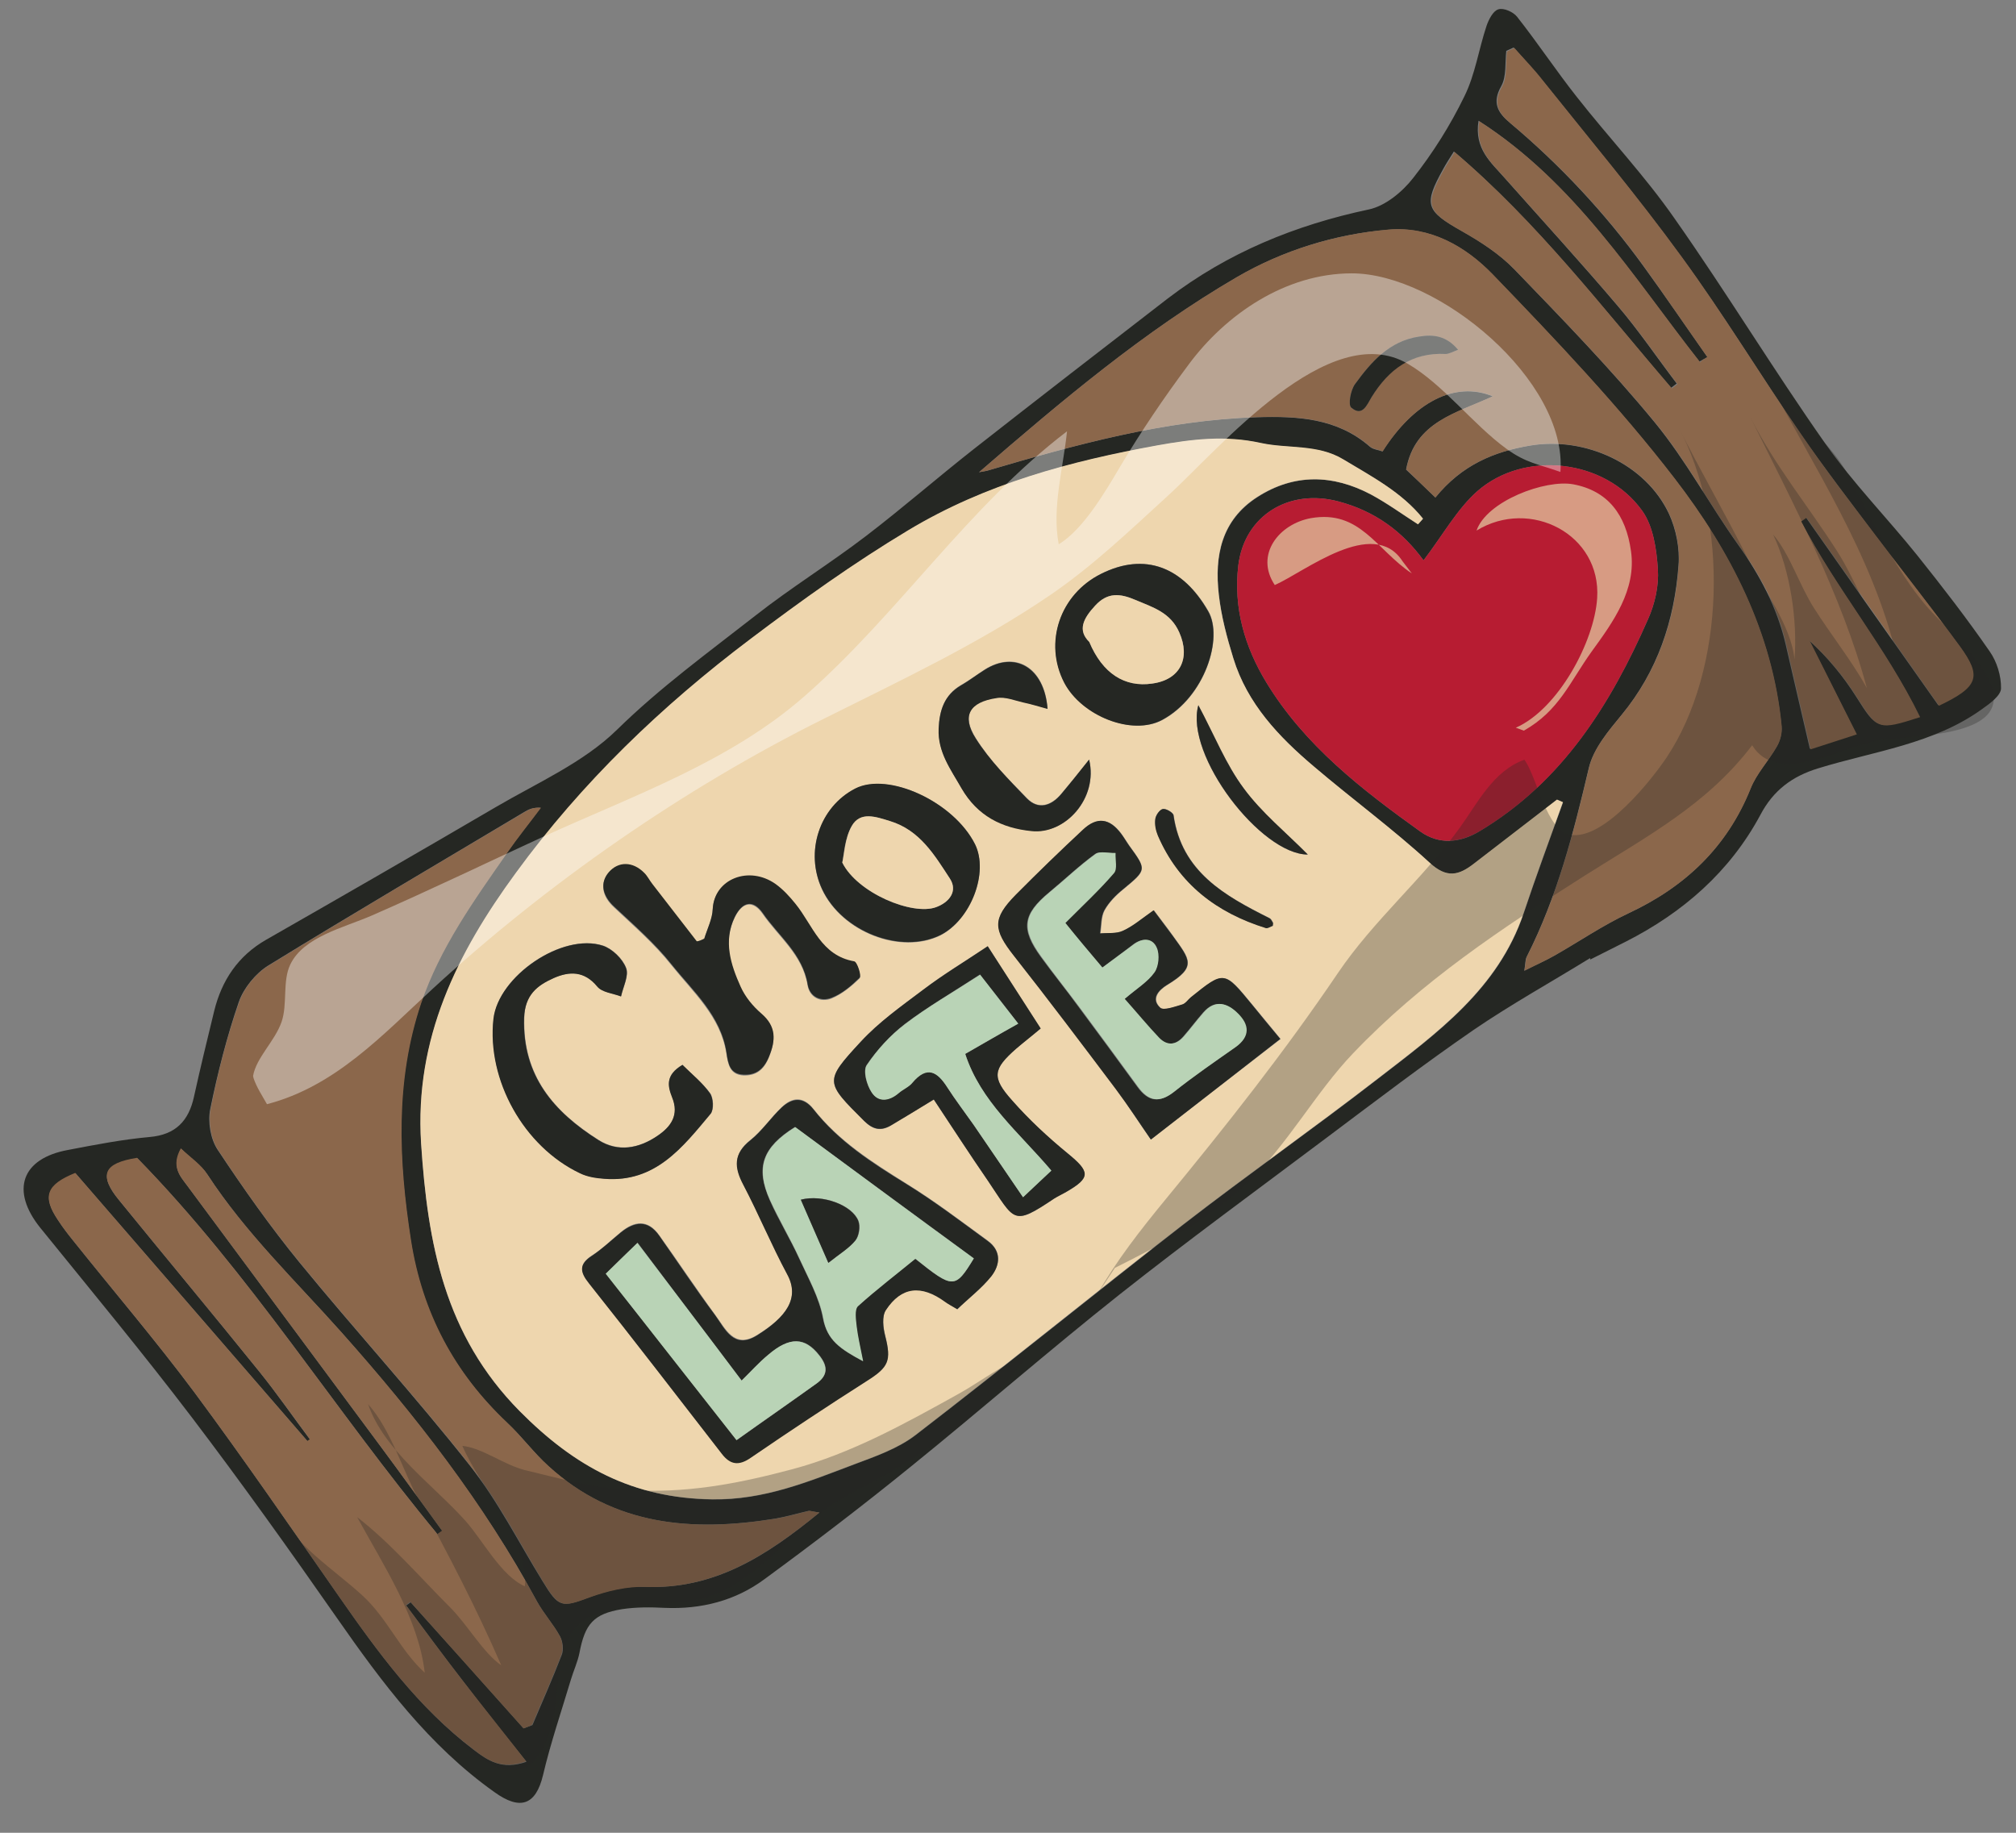 <svg clip-rule="evenodd" fill-rule="evenodd" stroke-linejoin="round" stroke-miterlimit="2" viewBox="0 0 66 60" xmlns="http://www.w3.org/2000/svg"><rect x="0" y="0" width="66" height="60" fill="#808080" stroke="none"/><g transform="matrix(.818 -.575 .575 .818 -54.893 23.081)"><path d="m82.74 68.29c-1.49-.09-2.98-.25-4.47-.27-1.99-.02-3.97.06-5.96.12-2.83.09-5.66.14-8.49.3-2.95.17-5.89.48-8.84.68-2.01.14-4.03.22-6.05.26-1.18.03-2.26-.38-3.21-1.11-.37-.29-.75-.56-1.17-.77-.85-.41-1.27-.3-1.96.37-.22.21-.5.37-.74.56-.85.67-1.73 1.31-2.54 2.03-.76.67-1.28.52-1.62-.46-.88-2.48-.95-5.05-.94-7.64.01-2.7-.01-5.41-.11-8.11-.1-2.64-.31-5.28-.49-7.92-.1-1.56.8-2.21 2.21-1.56.82.37 1.65.74 2.43 1.19.74.43 1.35.3 1.94-.24.71-.65 1.44-1.29 2.16-1.92.78-.68 1.68-1.03 2.74-.93 2.88.27 5.76.53 8.64.77 1.57.13 3.19.46 4.71.21 1.95-.32 3.89-.35 5.84-.45 1.49-.08 2.98.01 4.47-.05 1.51-.06 3.03-.22 4.54-.3 2.67-.14 5.34-.26 8.01-.38 2.47-.1 4.8.43 7.07 1.4.51.22 1.24.16 1.79-.01 1-.3 1.98-.71 2.9-1.22.7-.38 1.27-.99 1.92-1.47.18-.13.46-.28.63-.22.17.05.35.35.36.55.06 1.09.03 2.18.09 3.26.09 1.71.34 3.41.33 5.12 0 2.95-.2 5.9-.2 8.86 0 1.58.26 3.16.36 4.74.08 1.3.14 2.61.13 3.92 0 .41-.15.87-.39 1.2-.13.19-.58.2-.88.2-1.98.03-3.71-.91-5.53-1.5-.83-.27-1.6-.26-2.42.16-1.89.95-3.92 1.16-6 .86-.43-.06-.86-.13-1.29-.19.03-.01.03-.03.03-.04zm3.56-14.86c.08-.02.16-.03.24-.05-.07-1.11-.58-2.1-1.02-3.09-.39-.88-1.28-1.32-1.89-1.98-.82-.89-1.79-1.41-2.82-1.89-2.64-1.22-5.33-2.21-8.28-2.42-2.08-.15-4.15-.13-6.24-.06-3.67.12-7.25.68-10.72 1.85-3.09 1.05-5.83 2.52-7.63 5.46-1.71 2.8-2.99 5.57-2.4 9.03.43 2.52 1.39 4.45 3.49 5.98 1.38 1 2.91 1.34 4.47 1.74.71.18 1.46.4 2.19.37 3.73-.16 7.45-.42 11.17-.6 2.64-.12 5.28-.12 7.92-.24 2.45-.11 4.92-.14 7.03-1.69 1.03-.76 2.09-1.49 3.14-2.23-.04-.06-.07-.12-.11-.18-1.14.05-2.29.1-3.43.15-.62.03-1-.11-1.17-.86-.35-1.6-.88-3.17-1.29-4.76-.38-1.46-.6-2.93-.12-4.41.22-.68.47-1.36.81-1.98.61-1.12 1.47-1.95 2.87-1.89 1.44.06 2.45.81 3.09 2.07.27.53.46 1.11.7 1.68zm.97-.39c1.32-.37 2.43-.13 3.53.4 1.63.79 2.73 2.65 2.42 4.43-.1.55-.36 1.14-.72 1.57-1.15 1.4-2.56 2.44-4.34 2.93-.65.18-1.38.37-1.87.8-1.63 1.45-3.28 2.86-5.22 3.89-.1.05-.16.16-.33.33.44.06.76.13 1.08.16.93.09 1.87.1 2.78.26 2.02.36 3.89.09 5.63-1.04.44-.29 1-.4 1.49-.63.2-.09.4-.26.51-.45 1.53-2.69 1.93-5.67 1.8-8.66-.13-2.98-.57-5.94-1.03-8.89-.19-1.25-.76-2.47-1.95-3.16-1.52-.89-3.22-1.43-4.94-1.58-3.51-.3-7.02.01-10.59.37.13.06.19.09.24.11 2.86.97 5.7 1.98 8.24 3.65 1.11.73 2.13 1.53 2.47 2.91.03.14.17.25.25.37 1.77-.73 3.27-.53 3.99.6-1.29-.23-2.56-.79-3.7.33.07.32.15.74.26 1.3zm-1.5 1.46c-.02-1.16-.37-2.23-1.17-3.18-1.07-1.28-2.78-1.4-3.89-.17-.93 1.04-1.36 2.3-1.45 3.66-.16 2.41.54 4.67 1.32 6.9.25.7.84 1.05 1.59 1.1 3.15.23 5.9-.93 8.51-2.51.47-.28.92-.69 1.2-1.15.34-.56.69-1.24.68-1.87-.02-2.07-2-3.84-4.05-3.62-.88.1-1.73.52-2.74.84zm-34.11 14.13c-.17-.16-.21-.22-.26-.25-.34-.14-.7-.26-1.04-.42-2.47-1.2-4.46-2.84-5.09-5.68-.14-.64-.15-1.3-.29-1.94-.48-2.34-.21-4.56.86-6.71 1.17-2.37 2.57-4.57 4.73-6.15 1.54-1.13 3.35-1.76 5.14-2.41.58-.21 1.17-.38 1.75-.57-.18-.14-.33-.18-.49-.19-3.26-.24-6.51-.51-9.77-.71-.49-.03-1.09.14-1.48.42-.98.71-1.9 1.5-2.78 2.33-.31.29-.56.81-.57 1.23-.04 1.52-.04 3.04.07 4.56.21 2.88.58 5.75.74 8.64.08 1.48-.14 2.98-.23 4.47-.07 1.03.01 1.07.96 1.32.59.15 1.2.39 1.67.76 1.8 1.38 3.83 1.47 6.08 1.3zm-11.99.21c.1.03.2.05.3.08.71-.44 1.42-.87 2.11-1.33.15-.1.28-.34.3-.53.05-.45-.01-.91.04-1.36.42-3.64.24-7.26-.17-10.88-.26-2.25-.7-4.48-.62-6.76.01-.37-.14-.75-.22-1.19-.61.3-.54.72-.53 1.11.09 3.54.18 7.08.27 10.62.03 1.14.04 2.29.06 3.43h-.19c-.42-5.24-.11-10.53-.96-15.73-1-.49-1.36-.27-1.28.77.17 2.42.37 4.83.53 7.25.06.92.05 1.84.08 2.77h-.1c-.39-3.85-.78-7.71-1.17-11.55-1-.23-1.33 0-1.35.92-.01.28 0 .56.02.84.13 2.11.33 4.22.39 6.33.07 2.73.04 5.47.03 8.2-.01 2.24.03 4.47.72 6.64.18.56.37 1.09 1.19 1.32-.07-1.18-.14-2.26-.18-3.33-.05-1.04-.07-2.08-.1-3.12h.18c.22 1.83.44 3.66.65 5.5zm57.53-14.44c-.1-.01-.2-.02-.3-.03-.19-3.53.04-7.13-1.38-10.61-.65.67-.45 1.35-.38 2.01.21 1.85.45 3.7.62 5.56.1 1.06.08 2.13.12 3.2-.08 0-.15.01-.23.01-.34-3.47-.47-6.96-1.37-10.42-.29.12-.46.19-.62.27-1.2.58-1.25.79-.67 2 .3.64.58 1.32.69 2.02.35 2.24.71 4.49.88 6.75.12 1.6-.08 3.23-.07 4.84.01 1.23-.14 2.42-.6 3.56-.43 1.05-.85 2.1-1.32 3.26.58.18 1 .31 1.52.47.18-1.21.34-2.3.5-3.39.18.81.24 1.61.2 2.41-.06 1.25-.06 1.28 1.32 1.71.4-2.49.17-5.01.5-7.48h.21c0 2.52 0 5.04.01 7.53 1.42.24 1.7.04 1.68-1.2-.03-1.52-.12-3.05-.17-4.57-.04-1.37-.1-2.73-.09-4.1.03-2.33.19-4.67.14-7-.04-2.45-.25-4.9-.4-7.35-.03-.46-.1-.93-.15-1.39-.09-.02-.17-.03-.26-.05-.26.29-.47.69-.8.85-.57.27-.59.65-.46 1.14.55 2.08.85 4.21.88 6.36.02 1.23 0 2.43 0 3.64z" fill="#252723"/><path d="m86.3 53.43c-.23-.57-.43-1.15-.7-1.69-.64-1.25-1.66-2.01-3.09-2.07-1.4-.06-2.26.77-2.87 1.89-.34.62-.59 1.3-.81 1.98-.48 1.48-.26 2.96.12 4.41.41 1.59.94 3.16 1.29 4.76.16.75.54.89 1.17.86 1.14-.05 2.29-.1 3.43-.15.04.06.07.12.11.18-1.05.74-2.11 1.47-3.14 2.23-2.11 1.55-4.59 1.58-7.03 1.69-2.64.12-5.28.12-7.92.24-3.72.17-7.44.44-11.17.6-.72.03-1.47-.18-2.19-.37-1.55-.4-3.08-.73-4.47-1.74-2.1-1.52-3.06-3.45-3.49-5.98-.58-3.46.69-6.22 2.4-9.03 1.8-2.94 4.55-4.42 7.63-5.46 3.47-1.18 7.05-1.73 10.72-1.85 2.09-.07 4.16-.09 6.24.06 2.95.21 5.64 1.2 8.28 2.42 1.03.48 2 .99 2.82 1.89.61.66 1.5 1.09 1.89 1.98.44 1 .95 1.98 1.02 3.09-.09.03-.17.04-.24.06zm-27.12 12.35c.51-.08 1.04-.1 1.54-.25.45-.13.75-.48.57-1.01-.35-1.03-.68-2.07-1.11-3.07-.51-1.21-1.01-2.41-1.08-3.74-.03-.54-.34-.72-.81-.65-.49.07-.97.26-1.46.29-.71.04-.94.42-1.03 1.06-.14 1.08-.38 2.15-.51 3.22-.11.9-.84 1.14-1.96 1.07-.89-.05-.72-.79-.74-1.34-.02-1.06.01-2.11 0-3.17 0-.66-.4-.86-.98-.81-.4.03-.8.1-1.2.08-.51-.02-.63.21-.6.68.13 2.36.23 4.72.35 7.07.02.45.22.64.71.65 1.52.01 3.04.06 4.56.13.82.04 1.02-.09 1.32-.85.1-.26.28-.6.51-.69.86-.34 1.43-.02 1.74.89.03.12.09.23.18.44zm8.38-.9c1.86-.09 3.6-.17 5.37-.25-.04-.57-.08-1.01-.11-1.44-.11-1.45-.1-1.45-1.5-1.36-.12.01-.26.06-.37.03-.24-.08-.62-.18-.65-.33-.09-.42.3-.5.61-.48 1.15.08 1.09-.25 1.08-1.21 0-.33-.02-.66-.03-1.04-.48-.01-.85.03-1.21-.03-.24-.04-.44-.24-.66-.36.18-.18.33-.43.55-.54.27-.13.59-.19.9-.21.99-.08.99-.07.98-1.06 0-.16.01-.31.01-.47-.02-.63-.32-.91-.95-.82-1.01.14-2.02.3-3.03.48-1.08.19-1.25.49-1.19 1.6.1 1.83.16 3.66.22 5.49.01.66-.02 1.33-.02 2zm-8.18-13.79c-.09-.02-.18-.03-.27-.05-.04-.79-.08-1.58-.11-2.37-.01-.15.02-.31-.01-.46-.09-.52-.47-.79-.93-.68-.45.11-.62.51-.51 1.02.18.87.4 1.75.45 2.63.07 1.13.35 2.31-.19 3.4-.17.34-.3.64.04.91.33.25.65.24 1.02 0 .5-.32.77-.67.61-1.3-.09-.35-.11-.75-.05-1.11.15-.79.39-1.56 1.16-1.98.5-.28.82-.13.82.42-.01.92.3 1.85-.14 2.76-.18.37.02.72.39.81.36.08.76.05 1.13-.01.09-.02.23-.47.16-.54-.77-.78-.43-1.75-.49-2.64-.02-.31-.05-.62-.16-.91-.36-1-1.55-1.29-2.15-.52-.18.25-.5.41-.77.62zm7.45 5.54c-.9-.02-1.72-.08-2.54-.05-.89.03-1.8.03-2.67.22-1.73.37-1.7.42-1.39 2.18.07.42.26.61.66.63.49.03.97.06 1.61.11-.03 1.1-.07 2.15-.08 3.19-.02 1.6-.2 1.7 1.44 1.73.16 0 .31.03.46.05.91.08 1-.09.75-1.01-.23-.8-.4-1.63-.49-2.46-.12-1.01.08-1.2 1.08-1.31.3-.03.61-.05 1.04-.08.04-1 .08-1.98.13-3.2zm-10.41-2.57c-.66-.06-.79.3-.88.67-.14.62-.6.77-1.12.76-.73-.01-1.37-.3-1.66-1-.66-1.59-.83-3.14.31-4.67.45-.61.95-.63 1.54-.51.55.11.96.38 1.01 1.05.02.25.29.48.45.71.23-.22.61-.4.67-.67.08-.31-.01-.77-.2-1.03-.84-1.12-3.38-1.16-4.31-.1-1.33 1.51-1.59 3.98-.59 5.76.13.23.34.43.55.61 1.29 1.07 2.69.63 4.07.26.17-.05.37-.37.37-.56-.01-.42-.14-.83-.21-1.28zm20.46-5.27c-1.49-.22-2.84.76-3.03 2.23-.16 1.21.81 2.7 1.92 2.84 1.57.19 3.18-1.05 3.28-2.04.15-1.68-.59-2.8-2.17-3.03zm-8.47 4.87c.23-1.53-.95-3.58-2.17-3.74-1.3-.18-2.54.74-2.78 2.07-.27 1.52.88 3.24 2.31 3.46 1.11.15 2.48-.77 2.64-1.79zm4.65-.12c-.58.17-.98.29-1.39.39-.49.13-.92 0-1-.53-.14-.85-.29-1.72-.24-2.57.04-.88.53-1.1 1.32-.69.26.13.44.41.64.63.17.19.33.39.52.62.7-1.18.22-2.17-.95-2.23-.31-.01-.62 0-.93-.03-.63-.05-1.04.27-1.41.74-.47.62-.45 1.32-.51 2.03-.09 1.04.33 1.81 1.07 2.46.82.74 2.4.4 2.88-.82zm4.07 6.66c-.17-1.01-.45-1.99-.47-2.98-.02-.97.21-1.94.35-3.08-1.32 1.08-1.13 5.19.12 6.06zm-2.28 1.25c.03-.04.07-.07.07-.09.01-.06.02-.13-.01-.18-.78-1.44-1.48-2.89-.63-4.56.04-.08-.08-.32-.17-.37-.1-.04-.31.03-.39.13-.12.13-.2.32-.24.49-.36 1.69.12 3.17 1.15 4.51.03.05.15.05.22.07z" fill="#eed6ae"/><path d="m87.27 53.04c-.11-.56-.19-.98-.25-1.3 1.15-1.12 2.41-.56 3.7-.33-.72-1.13-2.22-1.33-3.99-.6-.08-.12-.22-.24-.25-.37-.34-1.38-1.36-2.18-2.47-2.91-2.55-1.67-5.38-2.68-8.24-3.65-.06-.02-.11-.05-.24-.11 3.58-.36 7.09-.67 10.59-.37 1.72.15 3.42.7 4.94 1.58 1.19.69 1.75 1.91 1.95 3.16.46 2.95.9 5.92 1.03 8.89.13 2.99-.27 5.97-1.8 8.66-.11.19-.31.36-.51.45-.49.23-1.05.34-1.49.63-1.74 1.13-3.61 1.4-5.63 1.04-.92-.16-1.86-.17-2.78-.26-.32-.03-.64-.09-1.08-.16.17-.17.24-.28.33-.33 1.94-1.03 3.59-2.44 5.22-3.89.48-.43 1.22-.62 1.87-.8 1.79-.49 3.2-1.53 4.34-2.93.36-.43.62-1.02.72-1.57.31-1.78-.79-3.64-2.42-4.43-1.11-.53-2.22-.78-3.54-.4zm3.39-3.53c-.06-.59-.36-.88-.8-1.09-.89-.44-1.76-.22-2.61.07-.23.08-.58.42-.54.56.12.46.47.22.74.1.98-.43 1.92-.46 2.8.24.09.06.22.06.41.12z" fill="#8b674b"/><path d="m85.77 54.5c1.01-.32 1.86-.74 2.74-.84 2.05-.22 4.03 1.55 4.05 3.62.01.63-.34 1.31-.68 1.87-.28.46-.73.87-1.2 1.15-2.61 1.58-5.36 2.75-8.51 2.51-.75-.06-1.34-.4-1.59-1.1-.78-2.23-1.48-4.5-1.32-6.9.09-1.36.52-2.62 1.45-3.66 1.11-1.23 2.81-1.11 3.89.17.8.95 1.15 2.02 1.17 3.18z" fill="#b71c32"/><path d="m51.66 68.63c-2.25.16-4.28.07-6.07-1.29-.48-.36-1.09-.6-1.67-.76-.95-.25-1.03-.29-.96-1.32.1-1.49.32-2.99.23-4.47-.16-2.89-.53-5.76-.74-8.64-.11-1.51-.12-3.04-.07-4.56.01-.42.26-.93.57-1.23.87-.83 1.8-1.63 2.78-2.33.4-.29.99-.45 1.48-.42 3.26.2 6.51.46 9.77.71.15.01.31.04.49.19-.58.19-1.18.36-1.75.57-1.79.65-3.59 1.28-5.14 2.41-2.16 1.59-3.56 3.78-4.73 6.15-1.06 2.15-1.34 4.37-.86 6.71.13.64.14 1.3.29 1.94.63 2.84 2.62 4.48 5.09 5.68.33.16.69.28 1.04.42.04.02.08.08.25.24z" fill="#8b674b"/><path d="m39.67 68.84c-.22-1.84-.43-3.68-.65-5.52h-.18c.03 1.04.05 2.08.1 3.12.05 1.07.12 2.15.18 3.33-.83-.23-1.02-.76-1.19-1.32-.69-2.17-.73-4.4-.72-6.64.01-2.73.04-5.47-.03-8.2-.06-2.11-.26-4.22-.39-6.33-.02-.28-.03-.56-.02-.84.02-.92.36-1.15 1.35-.92.39 3.84.78 7.69 1.17 11.55h.1c-.02-.92-.02-1.85-.08-2.77-.16-2.42-.36-4.84-.53-7.25-.07-1.04.28-1.26 1.28-.77.85 5.2.54 10.49.96 15.73h.19c-.02-1.14-.03-2.29-.06-3.43-.09-3.54-.18-7.08-.27-10.62-.01-.39-.08-.81.53-1.11.09.44.24.82.22 1.19-.08 2.28.36 4.51.62 6.76.42 3.62.6 7.24.17 10.88-.05.45.01.91-.04 1.36-.02.19-.15.42-.3.53-.69.47-1.41.89-2.11 1.33-.09 0-.19-.03-.3-.06z" fill="#8b674b"/><path d="m97.2 54.4c0-1.2.02-2.41.01-3.61-.03-2.16-.32-4.28-.88-6.36-.13-.49-.11-.87.46-1.14.33-.15.53-.56.8-.85.09.02.17.03.26.05.05.46.13.93.15 1.39.15 2.45.36 4.9.4 7.35.04 2.33-.12 4.66-.14 7-.02 1.37.04 2.73.09 4.1.05 1.52.14 3.05.17 4.57.02 1.23-.26 1.44-1.68 1.2 0-2.49 0-5.01-.01-7.53h-.21c-.33 2.47-.1 4.99-.5 7.48-1.38-.43-1.38-.46-1.32-1.71.04-.8-.02-1.6-.2-2.41-.16 1.09-.32 2.18-.5 3.39-.52-.16-.94-.29-1.52-.47.47-1.16.89-2.21 1.32-3.26.47-1.14.61-2.33.6-3.56-.02-1.61.19-3.24.07-4.84-.17-2.26-.53-4.51-.88-6.75-.11-.69-.38-1.38-.69-2.02-.57-1.21-.53-1.42.67-2 .16-.08.34-.15.62-.27.9 3.46 1.03 6.95 1.37 10.42.08 0 .15-.01.23-.01-.04-1.07-.02-2.14-.12-3.2-.17-1.86-.41-3.71-.62-5.56-.07-.66-.27-1.34.38-2.01 1.42 3.48 1.19 7.08 1.38 10.61.09-.02.19-.01.29 0z" fill="#8b674b"/><g fill="#252723"><path d="m59.18 65.78c-.09-.2-.15-.31-.19-.43-.31-.91-.88-1.23-1.74-.89-.23.09-.41.42-.51.69-.29.77-.49.89-1.32.85-1.52-.07-3.04-.11-4.56-.13-.49 0-.69-.2-.71-.65-.11-2.36-.21-4.72-.35-7.07-.03-.48.09-.7.6-.68.4.01.8-.05 1.2-.08.59-.04.98.16.98.81 0 1.06-.03 2.11 0 3.17.01.56-.16 1.29.74 1.34 1.12.06 1.86-.18 1.96-1.07.13-1.08.37-2.15.51-3.22.08-.64.31-1.02 1.03-1.06.49-.03.97-.22 1.46-.29.47-.06.78.12.81.65.07 1.33.56 2.53 1.08 3.74.43 1 .76 2.04 1.11 3.07.18.53-.12.87-.57 1.01-.49.14-1.02.16-1.53.24zm1.4-1.05c-.78-2.32-1.55-4.61-2.32-6.89-1.25-.07-1.82.33-2.05 1.48-.14.7-.18 1.41-.31 2.11s-.2 1.43-.49 2.06c-.3.67-.12 1.15.26 1.9.21-.47.33-.77.48-1.05.11-.2.26-.5.42-.52.82-.11 1.64-.14 2.43-.19.45 1.53.5 1.57 1.58 1.1zm-8.52-1.1c-.07-1.91-.13-3.72-.19-5.65-.57.09-.95.15-1.43.23.12 2.3.24 4.55.37 6.92 1.15 0 2.17 0 3.19-.01.47 0 .65-.23.62-.71-.04-.75-.43-1.05-1.35-.97-.4.03-.78.12-1.21.19z"/><path d="m67.56 64.88c.01-.67.03-1.34.01-2.01-.06-1.83-.12-3.66-.22-5.49-.06-1.1.12-1.4 1.19-1.6 1.01-.18 2.02-.34 3.03-.48.63-.09.93.19.95.82.01.15-.01.31-.01.47.02.99.02.98-.98 1.06-.31.02-.63.08-.9.21-.22.11-.37.35-.55.54.22.13.43.32.66.36.36.07.73.03 1.21.03.01.38.02.71.03 1.04.01.97.07 1.29-1.08 1.21-.32-.02-.7.06-.61.48.03.15.42.25.65.33.11.04.24-.02.37-.03 1.4-.09 1.39-.09 1.5 1.36.03.43.06.86.11 1.44-1.76.09-3.5.17-5.36.26zm1.94-5.52c-.06-.66-.11-1.24-.17-1.9.8-.14 1.53-.24 2.24-.42.17-.04.28-.33.42-.51-.18-.12-.37-.35-.55-.35-.65.01-1.3.11-1.95.16-1.13.09-1.46.44-1.44 1.58.01.68.06 1.36.07 2.04.03 1.09.05 2.17.07 3.26.01.57.25.84.86.81.84-.05 1.67-.04 2.51-.04.59 0 .78-.34.69-.85-.08-.48-.33-.82-.9-.68-.33.08-.66.19-.99.27-.37.09-.63-.06-.68-.43-.08-.54-.13-1.08-.19-1.69.51-.05.93-.02 1.3-.15.23-.08.48-.38.52-.61.07-.37-.21-.55-.58-.53-.35.02-.72.02-1.23.04z"/><path d="m59.38 51.09c.27-.21.59-.38.79-.64.6-.77 1.79-.49 2.15.52.1.29.14.6.16.91.06.9-.29 1.86.49 2.64.07.07-.07.52-.16.54-.37.06-.77.1-1.13.01-.37-.09-.57-.43-.39-.81.44-.91.13-1.84.14-2.76 0-.54-.32-.69-.82-.42-.77.43-1.01 1.2-1.16 1.98-.07.36-.04.75.05 1.11.16.63-.11.98-.61 1.3-.38.24-.7.25-1.02 0-.35-.27-.21-.57-.04-.91.55-1.1.26-2.27.19-3.4-.05-.88-.27-1.76-.45-2.63-.11-.51.06-.91.51-1.02.46-.11.84.16.93.68.03.15 0 .31.01.46.04.79.07 1.58.11 2.37.07.04.16.06.25.07z"/><path d="m66.83 56.63c-.05 1.22-.09 2.2-.13 3.2-.43.04-.74.05-1.04.08-1 .11-1.2.3-1.08 1.31.09.83.27 1.66.49 2.46.26.92.17 1.09-.75 1.01-.15-.01-.31-.04-.46-.05-1.65-.04-1.47-.13-1.44-1.73.01-1.05.05-2.09.08-3.19-.64-.04-1.13-.07-1.61-.11-.39-.03-.58-.21-.66-.63-.31-1.77-.33-1.81 1.39-2.18.87-.19 1.77-.19 2.67-.22.82-.03 1.64.03 2.54.05zm-2.63 2.46c.65.06 1.24.11 1.99.18-.04-.8-.07-1.44-.1-2.03-1.09-.04-2.02-.12-2.94-.09-.61.03-1.24.17-1.8.38-.21.08-.38.54-.38.82-.01.4.3.57.71.53.19-.02.38.03.56-.02.72-.2.88.17.85.79-.02.5 0 .99 0 1.49-.01.92-.02 1.84-.04 2.87.51-.07.88-.12 1.26-.18-.15-1.64-.6-3.16-.11-4.74z"/><path d="m56.42 54.06c.08.44.2.86.2 1.28 0 .19-.2.51-.37.56-1.38.37-2.78.81-4.07-.26-.21-.17-.42-.37-.55-.61-1-1.77-.74-4.25.59-5.76.93-1.05 3.47-1.02 4.31.1.19.26.28.71.2 1.03-.06.26-.43.45-.67.67-.16-.24-.43-.46-.45-.71-.05-.67-.46-.94-1.01-1.05-.58-.11-1.08-.09-1.54.51-1.14 1.52-.97 3.08-.31 4.67.29.7.92.99 1.66 1 .53.01.98-.14 1.12-.76.09-.37.23-.72.89-.67z"/><path d="m76.88 48.79c1.58.24 2.32 1.35 2.16 3.02-.09 1-1.7 2.23-3.28 2.04-1.11-.13-2.08-1.62-1.92-2.84.2-1.46 1.55-2.45 3.04-2.22zm-1.6 1.6c-.24 1.09.09 1.89.9 2.3.83.42 1.51.05 1.69-.86.14-.7-.23-1.16-.56-1.69-.29-.47-.6-.74-1.19-.61-.56.12-.94.33-.84.86z"/><path d="m68.41 53.66c-.16 1.02-1.53 1.94-2.63 1.78-1.43-.22-2.58-1.94-2.31-3.46.23-1.32 1.47-2.25 2.78-2.07 1.21.17 2.39 2.22 2.16 3.75zm-3.9-2.01c-.17 1.11.88 2.75 1.67 2.96.44.12.89-.01.91-.5.03-.92.11-1.86-.52-2.67-.3-.38-.61-.83-1.12-.59-.43.2-.75.62-.94.8z"/><path d="m73.06 53.54c-.48 1.21-2.06 1.56-2.89.83-.74-.64-1.16-1.42-1.07-2.46.07-.71.04-1.42.51-2.03.37-.48.78-.79 1.41-.74.31.03.62.01.93.03 1.16.05 1.65 1.05.95 2.23-.19-.23-.35-.44-.52-.62-.2-.22-.38-.51-.64-.63-.8-.4-1.28-.19-1.32.69-.04.85.11 1.72.24 2.57.09.53.51.66 1 .53.41-.11.82-.23 1.4-.4z"/><path d="m77.13 60.2c-1.25-.88-1.43-4.98-.12-6.06-.14 1.13-.38 2.11-.35 3.08.02.99.3 1.97.47 2.98z"/><path d="m74.85 61.45c-.07-.02-.19-.02-.23-.07-1.03-1.34-1.5-2.82-1.15-4.51.04-.18.12-.36.24-.49.08-.09.29-.17.39-.13s.21.29.17.37c-.85 1.67-.14 3.12.63 4.56.03.05.01.12.01.18.01.02-.02.04-.06.09z"/><path d="m90.66 49.51c-.19-.05-.32-.06-.41-.12-.88-.69-1.82-.66-2.8-.24-.27.12-.62.36-.74-.1-.04-.14.31-.48.54-.56.85-.29 1.73-.51 2.61-.07.44.21.75.5.8 1.09z"/></g><path d="m60.58 64.73c-1.08.47-1.13.43-1.57-1.09-.79.06-1.61.09-2.43.19-.16.02-.31.32-.42.52-.15.28-.27.57-.48 1.05-.38-.76-.57-1.24-.26-1.9.29-.63.36-1.37.49-2.06.13-.7.18-1.41.31-2.11.22-1.15.8-1.55 2.05-1.48.76 2.28 1.52 4.56 2.31 6.88zm-3.98-2.62c.48-.03.83 0 1.15-.09.19-.05.41-.28.45-.47.13-.54-.46-1.39-1.14-1.65-.15.7-.29 1.38-.46 2.21z" fill="#b9d3b6"/><path d="m52.06 63.63c.43-.07.81-.16 1.2-.19.92-.09 1.31.22 1.35.97.03.48-.15.71-.62.71-1.02.01-2.04 0-3.19.01-.13-2.37-.24-4.61-.37-6.92.48-.08.86-.14 1.43-.23.07 1.93.14 3.73.2 5.65z" fill="#b9d3b6"/><path d="m69.5 59.36c.51-.01.88-.02 1.25-.03.38-.02.66.17.58.53-.05.24-.3.53-.52.61-.36.13-.78.1-1.3.15.07.61.11 1.15.19 1.69.06.37.31.52.68.43.33-.08.66-.19.99-.27.56-.14.82.2.9.68.09.51-.1.84-.69.85-.84 0-1.68-.01-2.51.04-.61.03-.85-.24-.86-.81-.02-1.09-.04-2.17-.07-3.26-.02-.68-.06-1.36-.07-2.04-.02-1.14.3-1.49 1.44-1.58.65-.05 1.3-.15 1.95-.16.18 0 .36.23.55.35-.14.18-.25.47-.42.51-.71.18-1.45.28-2.24.42.04.64.09 1.22.15 1.89z" fill="#b9d3b6"/><path d="m64.2 59.09c-.48 1.57-.04 3.1.11 4.75-.39.05-.75.11-1.26.18.01-1.03.03-1.95.04-2.87 0-.5-.02-1 0-1.49.03-.62-.13-.98-.85-.79-.17.05-.37 0-.56.02-.41.04-.73-.13-.71-.53.01-.29.17-.74.38-.82.57-.22 1.19-.36 1.8-.38.92-.04 1.85.05 2.94.09.03.58.06 1.23.1 2.03-.75-.08-1.35-.13-1.99-.19z" fill="#b9d3b6"/><path d="m75.28 50.39c-.1-.54.28-.74.84-.86.59-.13.9.14 1.19.61.33.53.7.99.56 1.69-.18.91-.87 1.29-1.69.86-.81-.41-1.14-1.2-.9-2.3z" fill="#eed6ae"/><path d="m64.51 51.65c.2-.17.52-.6.94-.8.51-.24.82.2 1.12.59.63.81.55 1.76.52 2.67-.02.49-.47.62-.91.5-.79-.21-1.84-1.86-1.67-2.96z" fill="#eed6ae"/><path d="m56.6 62.11c.17-.83.31-1.51.45-2.21.69.26 1.27 1.11 1.14 1.65-.05.19-.27.42-.45.47-.32.09-.67.06-1.14.09z" fill="#252723"/><path d="m85.09 60.72c1.49.3 3.73-.83 4.62-1.94 1.31-1.63.1-3.95-1.96-4.08.83-.6 2.81-.08 3.46.58.81.83.84 1.81.29 2.88-.58 1.14-1.81 1.56-2.95 1.95-1.17.41-1.98.97-3.3.84" fill="#d79b83"/><path d="m85.21 54.63c-.51-1.31-.18-2.68-1.66-3.38-.97-.45-2.2-.08-2.23 1.11 1.03.21 3.94.01 3.87 1.77" fill="#d79b83"/><path d="m44.68 46.34c-.09.3-.1.65-.13.95 2.17.81 4.39.32 6.6.03 5.07-.67 10.51-.64 15.57.13 2.79.42 5.59.91 8.4.95 1.72.02 3.34-.23 5.06-.45 2.24-.29 7.63-1.73 8.87.99.56 1.22.6 2.84 1.04 4.13.26.76.56 1 1.01 1.64 1.91-2.31.47-7.62-1.85-9.25-1.78-1.25-4.15-1.27-6.08-.63-1.31.43-2.52.89-3.77 1.45-.84.38-2.17.99-3.1.92.5-1.11 1.57-1.97 2.35-2.87-4.09.16-7.93 1.71-11.99 2.15-3.28.36-6.52-.57-9.71-1.16-2.02-.37-4.03-.7-6.04-1.11-.98-.2-2.23-.72-3.11-.22-.52.29-.82 1.02-1.31 1.37-.54.39-1.35.48-1.78.91" fill="#fff" fill-opacity=".4"/><path d="m37.17 58.42c-.14 1.3.4 2.55.68 3.8.25 1.11-.02 2.18.22 3.27.86-1.57.92-3.68 1.12-5.44.41 1.33.55 2.79.79 4.16.14.78.03 1.85.28 2.52.41-1.99.67-3.95.9-5.96.13-1.13.58-2.41.45-3.54-.45 1.53.23 3.41.41 4.95.1.83-.08 2.16.36 2.88.92-1.03.68-3.56.97-4.94.51.45.75 1.29 1.23 1.84.74.84 1.48 1.74 2.35 2.44 1.47 1.19 3.05 1.91 4.82 2.56 1.88.69 3.89.9 5.86 1.11.82.09 1.79.03 2.57.27-2.36.84-4.9.71-7.31.38-1.71-.24-3.27.37-4.96.24-1.6-.12-2.52-1.32-3.96-1.77-1.58-.49-2.24.93-3.26 1.9-2.62 2.47-3.09-1.05-3.41-3.26-.15-1.06-.04-2.12-.16-3.2-.12-1.07-.38-2.16-.18-3.28" fill="#252723" fill-opacity=".3"/><path d="m63.23 68.01c1.11-.53 2.37-.91 3.56-1.24 3.04-.84 5.97-1.71 8.92-2.83 1.95-.74 4.03-.92 5.98-1.59.96-.33 1.98-.9 3.03-.61 0 .73-.74 2.3-.2 2.86.78.82 3.29.05 4.04-.24 3.24-1.25 6.14-5.16 6.55-8.65-.24 1.61-.38 3.23-.62 4.84-.16 1.09-.1 2.63-.65 3.59.82-.99 1.56-2.46 1.78-3.75.08.84-.25 1.85-.29 2.74-.05 1.06.02 2.09-.09 3.14 1.08-2.96 1.5-6.33 1.98-9.45-.26 1.76-.12 3.46-.2 5.23-.06 1.27-.49 2.64-.37 3.89 1.25-3.15 1.32-6.56 1.76-9.85-.09 1.12.35 2.35.37 3.47.02.92-.22 1.81-.31 2.74-.11 1.13-.21 2.2-.04 3.3.13.83.34 1.75.26 2.57-.25 2.47-3.17.11-4.36-.38-1.01-.42-3.33-.61-3.24-2.15-2.32.74-4.53.46-6.93.34-3.24-.15-6.36-.24-9.57.4-1.72.34-3.44 1.2-5.24 1.48-1.71.26-3.43.04-5.17-.22" fill="#252723" fill-opacity=".3"/></g></svg>